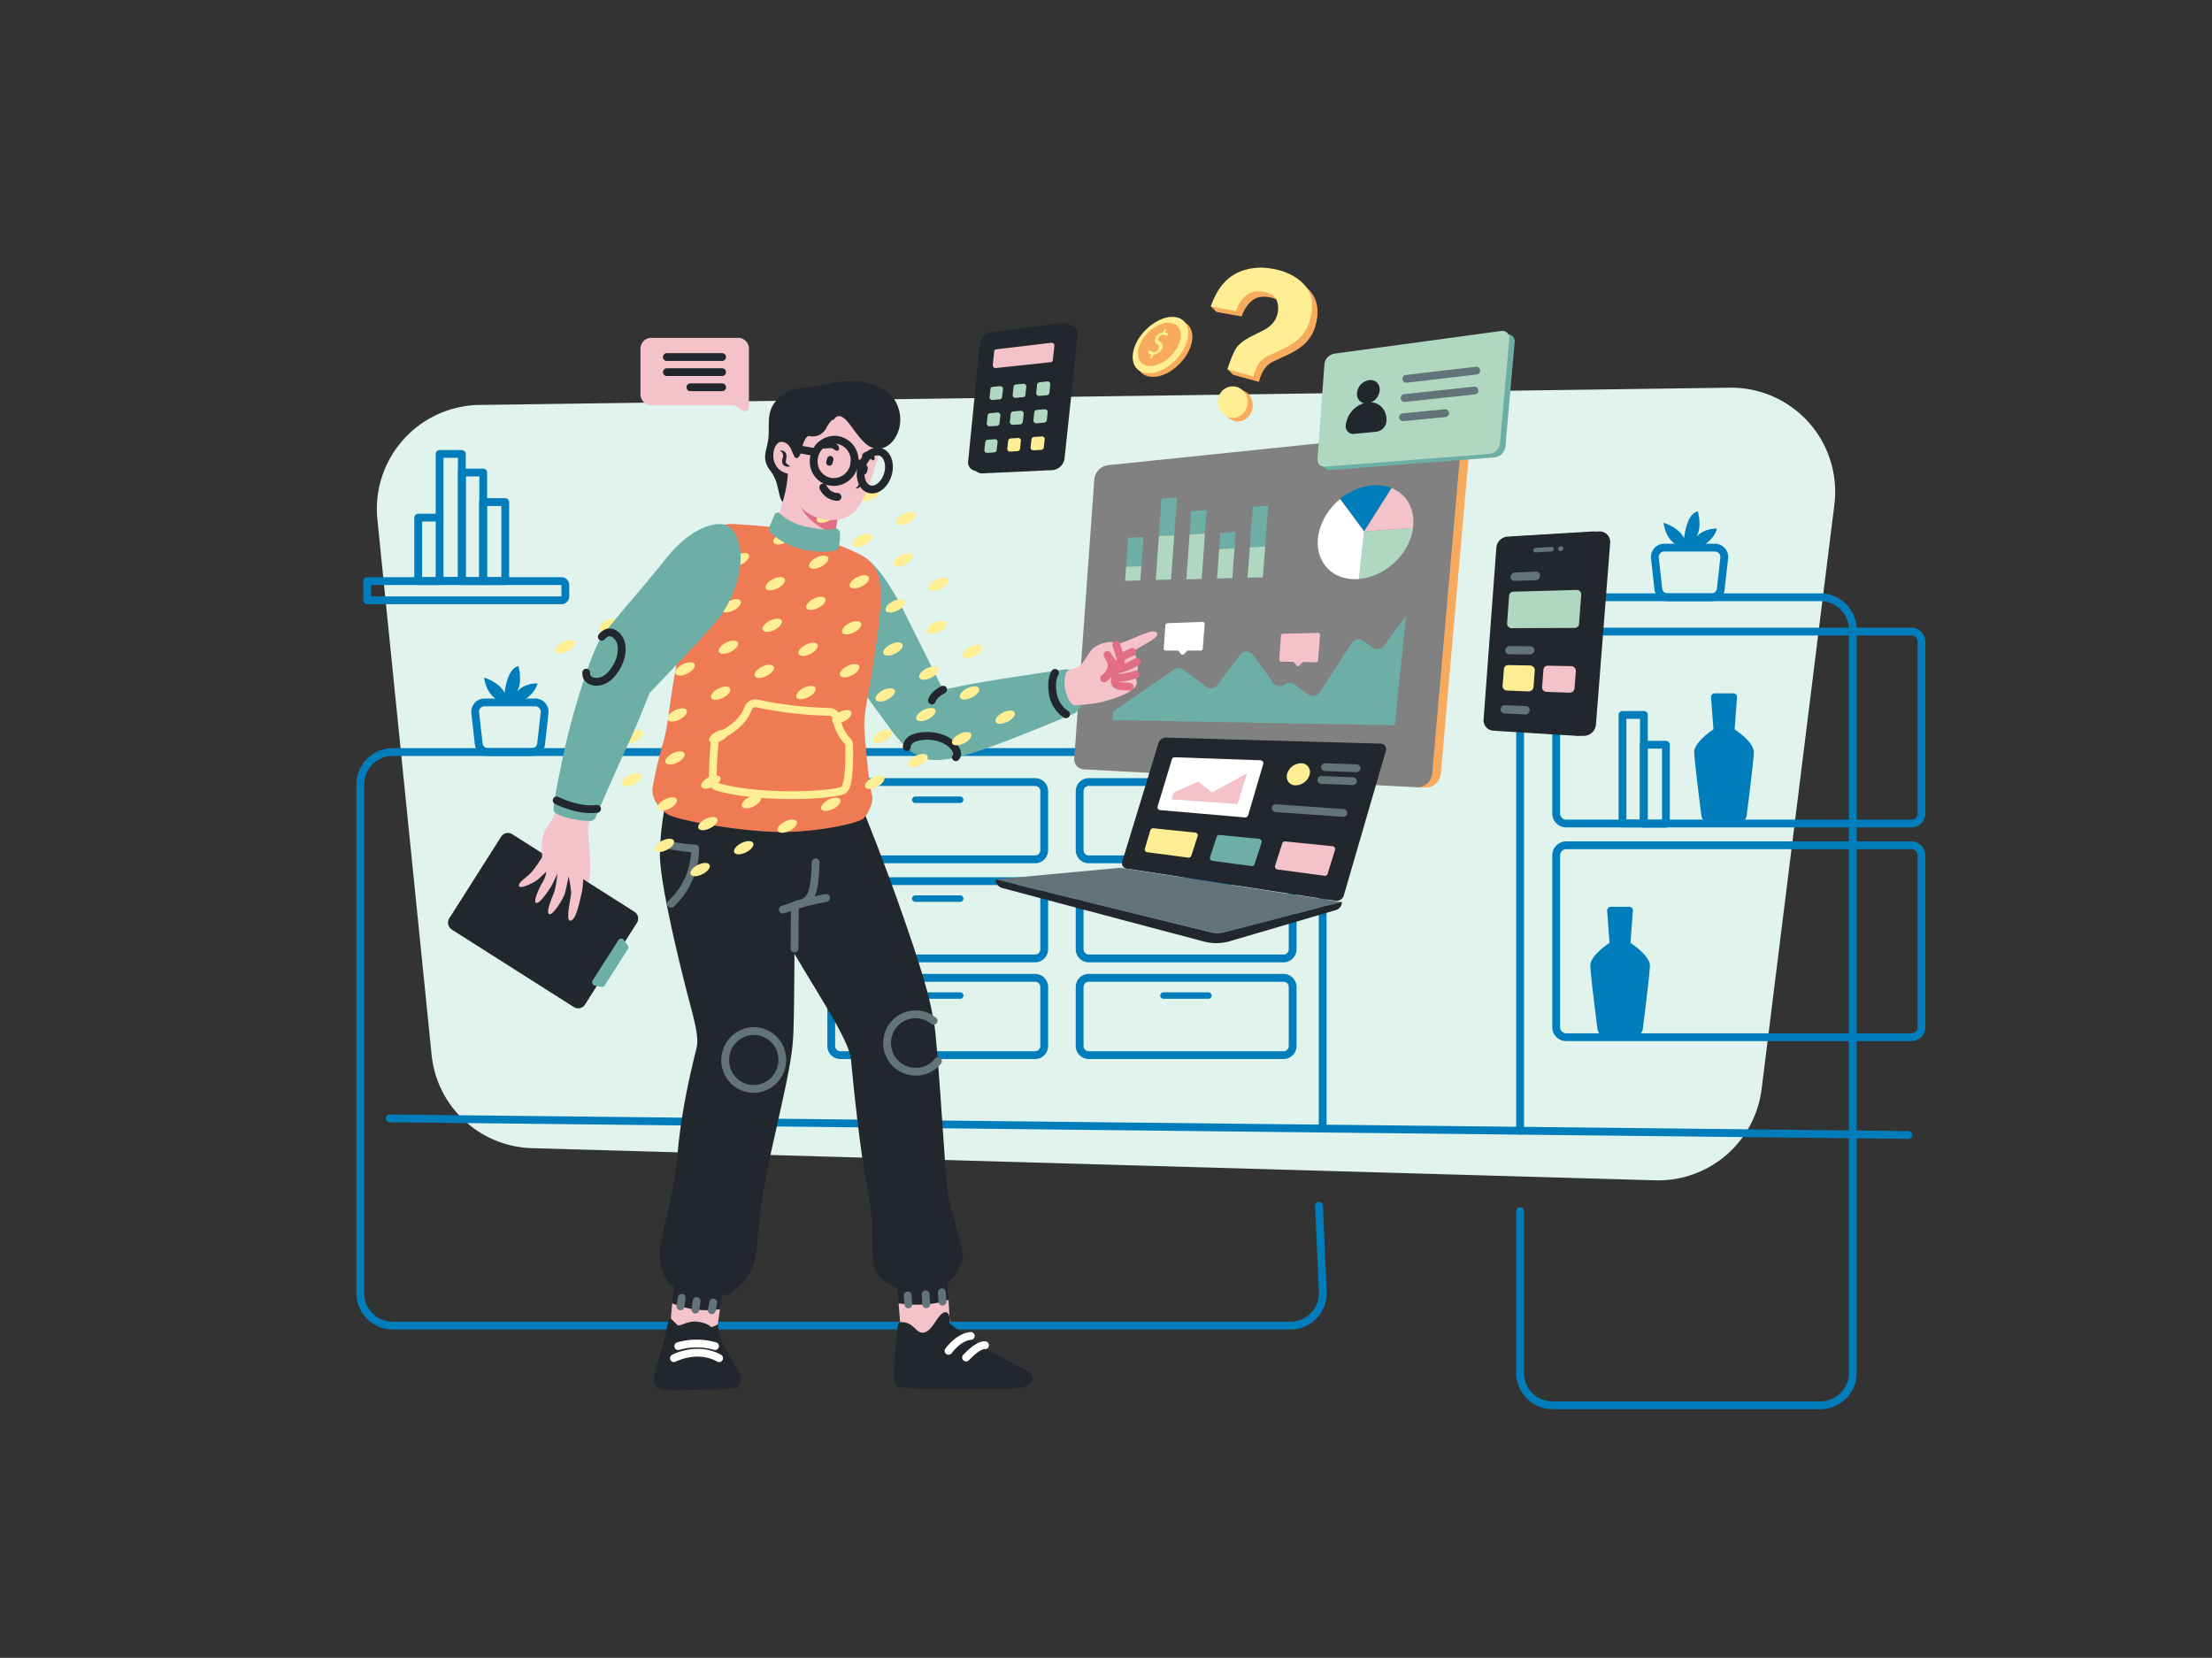 <svg width="511" height="383" fill="none" xmlns="http://www.w3.org/2000/svg">
  <rect width="100%" height="100%" fill="#333333" stroke="none"/>
  <path
    d="m382.402 272.688-259.493-7.431a23.998 23.998 0 0 1-15.681-6.419 23.97 23.97 0 0 1-7.523-15.175L87.179 119.986a24.012 24.012 0 0 1 5.968-18.386 24.04 24.04 0 0 1 17.586-8.045l288.835-3.99a24.073 24.073 0 0 1 18.239 7.992 24.04 24.04 0 0 1 5.964 18.988l-16.817 135.098a24.07 24.07 0 0 1-8.216 15.253 24.096 24.096 0 0 1-16.336 5.792Z"
    fill="#E0F3EC" />
  <path
    d="m304.704 278.572.898 20.198a7.484 7.484 0 0 1-7.485 7.48H90.722a7.487 7.487 0 0 1-7.485-7.48V181.227a7.48 7.48 0 0 1 7.485-7.481h207.345a7.482 7.482 0 0 1 7.485 7.481v79.492M351.163 261.217V145.47a7.478 7.478 0 0 1 7.485-7.481h61.879a7.478 7.478 0 0 1 7.485 7.481v171.701a7.478 7.478 0 0 1-7.485 7.481h-61.879a7.478 7.478 0 0 1-7.485-7.481v-37.352M129.696 138.687H84.834v-4.438h44.862a.89.89 0 0 1 .898.898v2.593a.873.873 0 0 1-.237.674.872.872 0 0 1-.661.273v0Z"
    stroke="#007DBA" stroke-width="1.8" stroke-linecap="round" stroke-linejoin="round" />
  <path
    d="M122.86 173.746h-10.131a2.152 2.152 0 0 1-2.145-1.895l-.799-7.181a2.155 2.155 0 0 1 1.266-2.205c.277-.124.577-.188.88-.189h11.727a2.164 2.164 0 0 1 2.146 2.394l-.799 7.181a2.116 2.116 0 0 1-2.145 1.895v0Z"
    stroke="#007DBA" stroke-width="1.8" stroke-linecap="round" stroke-linejoin="round" />
  <path
    d="M116.622 162.326s-3.993-.399-4.791-5.784c0 0 3.593 1.047 4.741 3.59 0 0 .499-5.685 3.194-6.234 0 0 1.197 4.239-.699 6.334 0 0 1.447-2.394 5.14-2.344a6.787 6.787 0 0 1-4.591 4.389"
    fill="#007DBA" />
  <path
    d="M395.376 137.99h-10.13a2.158 2.158 0 0 1-2.146-1.895l-.798-7.182a2.155 2.155 0 0 1 1.265-2.205c.277-.124.577-.188.881-.188h11.727a2.167 2.167 0 0 1 2.053 1.499c.093.288.125.593.093.894l-.799 7.182a2.156 2.156 0 0 1-2.146 1.895v0Z"
    stroke="#007DBA" stroke-width="1.8" stroke-linecap="round" stroke-linejoin="round" />
  <path
    d="M389.088 126.57s-3.992-.399-4.79-5.785c0 0 3.593 1.047 4.741 3.59 0 0 .499-5.685 3.193-6.233 0 0 1.198 4.239-.698 6.333 0 0 1.447-2.394 5.14-2.344a6.78 6.78 0 0 1-4.591 4.389"
    fill="#007DBA" />
  <path
    d="M296.52 198.531h-45.012a2.112 2.112 0 0 1-2.096-2.094v-13.665a2.107 2.107 0 0 1 2.096-2.094h45.012a2.111 2.111 0 0 1 2.096 2.094v13.665a2.111 2.111 0 0 1-2.096 2.094v0Z"
    stroke="#007DBA" stroke-width="1.8" stroke-linecap="round" stroke-linejoin="round" />
  <path
    d="M279.154 185.516h-10.38a.772.772 0 0 1-.749-.748.77.77 0 0 1 .749-.748h10.38a.766.766 0 0 1 .748.748.729.729 0 0 1-.214.533.743.743 0 0 1-.534.215Z"
    fill="#007DBA" />
  <path
    d="M296.52 221.422h-45.012a2.112 2.112 0 0 1-2.096-2.095v-13.664a2.111 2.111 0 0 1 2.096-2.095h45.012a2.111 2.111 0 0 1 2.096 2.095v13.664a2.108 2.108 0 0 1-2.096 2.095v0Z"
    stroke="#007DBA" stroke-width="1.8" stroke-linecap="round" stroke-linejoin="round" />
  <path
    d="M279.154 208.355h-10.38a.77.77 0 0 1-.749-.748.77.77 0 0 1 .749-.748h10.38a.767.767 0 0 1 .748.748.734.734 0 0 1-.748.748Z"
    fill="#007DBA" />
  <path
    d="M239.132 198.531H194.12a2.113 2.113 0 0 1-2.096-2.094v-13.665a2.107 2.107 0 0 1 2.096-2.094h45.012a2.113 2.113 0 0 1 2.096 2.094v13.665a2.109 2.109 0 0 1-2.096 2.094v0Z"
    stroke="#007DBA" stroke-width="1.8" stroke-linecap="round" stroke-linejoin="round" />
  <path
    d="M221.816 185.516h-10.38a.772.772 0 0 1-.748-.748.769.769 0 0 1 .748-.748h10.38a.769.769 0 0 1 .748.748.768.768 0 0 1-.748.748Z"
    fill="#007DBA" />
  <path
    d="M239.132 221.422H194.12a2.113 2.113 0 0 1-2.096-2.095v-13.664a2.111 2.111 0 0 1 2.096-2.095h45.012a2.113 2.113 0 0 1 2.096 2.095v13.664a2.111 2.111 0 0 1-2.096 2.095v0Z"
    stroke="#007DBA" stroke-width="1.8" stroke-linecap="round" stroke-linejoin="round" />
  <path
    d="M221.816 208.355h-10.38a.769.769 0 0 1-.748-.748.768.768 0 0 1 .748-.748h10.38a.772.772 0 0 1 .748.748.769.769 0 0 1-.748.748Z"
    fill="#007DBA" />
  <path
    d="M296.52 243.764h-45.012a2.112 2.112 0 0 1-2.096-2.095v-13.664a2.11 2.11 0 0 1 2.096-2.095h45.012a2.111 2.111 0 0 1 2.096 2.095v13.664a2.108 2.108 0 0 1-2.096 2.095v0Z"
    stroke="#007DBA" stroke-width="1.8" stroke-linecap="round" stroke-linejoin="round" />
  <path
    d="M279.154 230.747h-10.38a.767.767 0 0 1-.749-.748.767.767 0 0 1 .749-.748h10.38a.763.763 0 0 1 .523.225c.14.139.22.326.225.523a.734.734 0 0 1-.748.748Z"
    fill="#007DBA" />
  <path
    d="M239.132 243.764H194.12a2.113 2.113 0 0 1-2.096-2.095v-13.664a2.11 2.11 0 0 1 2.096-2.095h45.012a2.113 2.113 0 0 1 2.096 2.095v13.664a2.111 2.111 0 0 1-2.096 2.095v0Z"
    stroke="#007DBA" stroke-width="1.8" stroke-linecap="round" stroke-linejoin="round" />
  <path
    d="M221.816 230.747h-10.38a.767.767 0 0 1-.748-.748.766.766 0 0 1 .748-.748h10.38a.767.767 0 0 1 .748.748.766.766 0 0 1-.748.748Z"
    fill="#007DBA" />
  <path
    d="M441.586 190.253h-79.794a2.318 2.318 0 0 1-2.296-2.294v-39.746a2.322 2.322 0 0 1 2.296-2.294h79.794a2.318 2.318 0 0 1 2.295 2.294v39.746a2.25 2.25 0 0 1-.662 1.633 2.252 2.252 0 0 1-1.633.661v0ZM441.586 239.624h-79.794a2.318 2.318 0 0 1-2.296-2.294v-39.746a2.322 2.322 0 0 1 2.296-2.294h79.794a2.322 2.322 0 0 1 2.295 2.294v39.746a2.284 2.284 0 0 1-1.416 2.121 2.288 2.288 0 0 1-.879.173v0Z"
    stroke="#007DBA" stroke-width="1.8" stroke-linecap="round" stroke-linejoin="round" />
  <path d="M379.757 165.169h-4.941v25.084h4.941v-25.084Z" stroke="#007DBA" stroke-width="1.8" stroke-linecap="round"
    stroke-linejoin="round" />
  <path d="M384.847 172.051h-5.14v18.252h5.14v-18.252ZM111.631 109.165h-4.94v25.085h4.94v-25.085Z" stroke="#007DBA"
    stroke-width="1.8" stroke-linecap="round" stroke-linejoin="round" />
  <path
    d="M116.721 115.997h-5.139v18.252h5.139v-18.252ZM101.551 119.588h-4.94v14.662h4.94v-14.662ZM106.691 104.876h-5.14v29.323h5.14v-29.323Z"
    stroke="#007DBA" stroke-width="1.8" stroke-linecap="round" stroke-linejoin="round" />
  <path
    d="m376.663 217.831.549-7.431a.814.814 0 0 0-.507-.836.818.818 0 0 0-.342-.062h-4.241a.861.861 0 0 0-.617.268.845.845 0 0 0-.232.63l.549 7.431s-4.491 2.892-4.441 5.286c.05 1.845 1.148 10.672 1.647 14.562a2.154 2.154 0 0 0 2.146 1.895h6.187a2.154 2.154 0 0 0 2.146-1.895c.499-3.89 1.597-12.717 1.647-14.562 0-2.394-4.491-5.286-4.491-5.286ZM400.716 168.51l.549-7.43a.835.835 0 0 0-.222-.641.84.84 0 0 0-.285-.196.836.836 0 0 0-.342-.061h-4.291a.861.861 0 0 0-.617.267.849.849 0 0 0-.232.631l.549 7.43s-4.491 2.893-4.441 5.287c.05 1.845 1.148 10.672 1.647 14.562a2.156 2.156 0 0 0 2.146 1.895h6.187a2.156 2.156 0 0 0 2.146-1.895c.499-3.89 1.597-12.717 1.647-14.562.05-2.394-4.441-5.287-4.441-5.287Z"
    fill="#007DBA" />
  <path d="m90.024 258.375 350.813 3.84" stroke="#007DBA" stroke-width="1.8" stroke-linecap="round"
    stroke-linejoin="round" />
  <path
    d="M274.712 80.89c-1.946 4.138-6.437 6.881-9.581 6.034-2.744-.749-3.244-3.99-1.497-7.232 1.697-3.091 5.09-5.585 8.034-5.635 3.244-.1 4.841 2.893 3.044 6.832Z"
    fill="#F8AB5D" />
  <path
    d="M273.764 80.04c-1.946 4.14-6.437 6.883-9.581 6.035-2.745-.748-3.244-3.99-1.497-7.231 1.697-3.092 5.09-5.586 8.034-5.635 3.244-.1 4.841 2.892 3.044 6.832Z"
    fill="#FFEE93" />
  <path
    d="M272.167 79.842c-1.447 3.092-4.84 5.186-7.236 4.638-2.145-.499-2.644-2.992-1.297-5.536 1.297-2.443 4.042-4.388 6.288-4.388 2.545.05 3.643 2.344 2.245 5.286Z"
    fill="#F8AB5D" />
  <path
    d="m265.68 82.485.2-.35c.05-.149.05-.249-.05-.298a.884.884 0 0 1-.549-.35c-.05-.05-.05-.199.05-.349l.05-.05c.099-.149.299-.199.349-.1.173.184.4.307.649.35a1.18 1.18 0 0 0 1.247-.698.776.776 0 0 0-.299-1.097 1.019 1.019 0 0 1-.563-1.092c.025-.145.081-.283.164-.404a2.061 2.061 0 0 1 1.497-1.147c.099 0 .199-.1.299-.25l.2-.349a.373.373 0 0 1 .349-.25c.1 0 .15.1.1.25l-.15.3c-.05.149-.05.249.1.249.165.025.32.094.449.2.1.049.05.199-.05.348l-.05.05c-.1.15-.299.2-.349.1a.948.948 0 0 0-.599-.2 1.134 1.134 0 0 0-1.098.649c-.199.399-.05.648.399.997a1.133 1.133 0 0 1 .544.745 1.118 1.118 0 0 1-.194.9 2.225 2.225 0 0 1-1.697 1.248.369.369 0 0 0-.299.249l-.2.399a.431.431 0 0 1-.349.25c-.2 0-.25-.15-.15-.3Z"
    fill="#FFEE93" />
  <path
    d="m365.684 170.006-19.362-1.197a2.401 2.401 0 0 1-1.665-.827 2.415 2.415 0 0 1-.58-1.766l2.944-39.696a2.784 2.784 0 0 1 2.595-2.543l19.811-1.197a2.417 2.417 0 0 1 1.857.723 2.412 2.412 0 0 1 .688 1.87l-3.294 42.09a2.845 2.845 0 0 1-2.994 2.543Z"
    fill="#22272E" />
  <path
    d="m364.337 170.006-19.362-1.197a2.396 2.396 0 0 1-1.665-.827 2.415 2.415 0 0 1-.581-1.766l2.945-39.696a2.783 2.783 0 0 1 2.594-2.543l19.812-1.197a2.417 2.417 0 0 1 1.857.723 2.426 2.426 0 0 1 .688 1.87l-3.294 42.09a2.85 2.85 0 0 1-2.994 2.543Z"
    fill="#22272E" />
  <path
    d="m358.399 127.417-3.693.2a.482.482 0 0 1-.363-.136.469.469 0 0 1-.136-.363.553.553 0 0 1 .549-.548l3.693-.2a.479.479 0 0 1 .47.303.482.482 0 0 1 .029.196.554.554 0 0 1-.549.548ZM360.544 127.318h-.099a.482.482 0 0 1-.363-.136.469.469 0 0 1-.136-.363.687.687 0 0 1 .598-.598h.1a.46.46 0 0 1 .47.303.448.448 0 0 1 .029.195.693.693 0 0 1-.196.403.693.693 0 0 1-.403.196ZM354.756 134.05l-4.941.149a.847.847 0 0 1-.848-.947c.026-.256.14-.495.322-.676.181-.182.42-.296.676-.322l4.94-.199a.847.847 0 0 1 .849.947 1.078 1.078 0 0 1-.998 1.048ZM353.458 151.206l-4.89-.05a.909.909 0 0 1-.621-.298.9.9 0 0 1-.228-.65 1.072 1.072 0 0 1 .999-.947l4.89.05a.882.882 0 0 1 .346.078.882.882 0 0 1 .462.517.859.859 0 0 1 .04.352 1.021 1.021 0 0 1-.998.948ZM352.41 165.069l-4.89-.249a.91.91 0 0 1-.81-.637.896.896 0 0 1-.038-.36.934.934 0 0 1 .948-.898l4.89.199a.893.893 0 0 1 .646.311.885.885 0 0 1 .203.687.948.948 0 0 1-.949.947Z"
    fill="#63737A" />
  <path
    d="m363.788 145.071-14.571.05a1.039 1.039 0 0 1-.779-.341 1.038 1.038 0 0 1-.269-.806l.449-6.334a1.019 1.019 0 0 1 .998-.947l14.621-.399a1.039 1.039 0 0 1 .779.341 1.038 1.038 0 0 1 .269.806l-.499 6.633a.998.998 0 0 1-.998.997Z"
    fill="#B0D7C0" />
  <path
    d="m353.109 159.733-4.99-.2a1.015 1.015 0 0 1-.412-.1 1.02 1.02 0 0 1-.337-.256 1.04 1.04 0 0 1-.249-.791l.299-3.79a1.013 1.013 0 0 1 .327-.691 1.012 1.012 0 0 1 .721-.256l5.04.099a1.108 1.108 0 0 1 1.048 1.148l-.299 3.889a1.142 1.142 0 0 1-1.148.948Z"
    fill="#FFEE93" />
  <path
    d="m362.59 160.032-5.339-.2a1.015 1.015 0 0 1-.412-.1 1.028 1.028 0 0 1-.586-1.047l.299-3.939a1.008 1.008 0 0 1 .328-.691.998.998 0 0 1 .72-.257l5.39.1a1.105 1.105 0 0 1 1.048 1.147l-.3 4.039a1.127 1.127 0 0 1-1.148.948Z"
    fill="#F4C2C9" />
  <path
    d="m243.124 108.617-16.218.748a1.999 1.999 0 0 1-2.005-1.461 1.995 1.995 0 0 1-.041-.883l2.695-26.93a3.185 3.185 0 0 1 2.595-2.792l16.517-2.145c1.447-.2 2.445.848 2.296 2.294l-3.044 28.476a3.086 3.086 0 0 1-2.795 2.693Z"
    fill="#22272E" />
  <path
    d="m241.927 108.068-16.219.748a2.001 2.001 0 0 1-1.585-.682 1.99 1.99 0 0 1-.461-1.662l2.695-26.93a3.18 3.18 0 0 1 2.595-2.792l16.518-2.145c1.447-.199 2.445.848 2.295 2.294l-3.044 28.476a3.034 3.034 0 0 1-2.794 2.693Z"
    fill="#22272E" />
  <path
    d="m242.675 83.681-12.625 1.347a.632.632 0 0 1-.699-.698l.3-3.092a.586.586 0 0 1 .548-.549l12.676-1.496a.634.634 0 0 1 .698.698l-.349 3.242a.555.555 0 0 1-.549.549Z"
    fill="#F4C2C9" />
  <path
    d="m230.948 92.259-1.647.15a.637.637 0 0 1-.666-.42c-.032-.09-.043-.185-.032-.279l.199-1.795a.591.591 0 0 1 .549-.549l1.647-.15a.635.635 0 0 1 .699.699l-.2 1.795a.586.586 0 0 1-.549.549ZM241.877 91.312l-1.797.15a.634.634 0 0 1-.666-.42c-.032-.09-.043-.185-.032-.279l.199-1.895a.591.591 0 0 1 .549-.549l1.797-.2a.637.637 0 0 1 .666.42c.031.09.042.185.032.28l-.199 1.894a.64.64 0 0 1-.549.599ZM236.338 91.76l-1.697.15a.634.634 0 0 1-.699-.698l.2-1.845a.586.586 0 0 1 .549-.549l1.696-.15a.63.63 0 0 1 .667.42c.031.09.042.185.032.279l-.2 1.845a.55.55 0 0 1-.548.549ZM230.299 98.394l-1.646.1a.65.65 0 0 1-.659-.424.644.644 0 0 1-.04-.275l.2-1.795a.635.635 0 0 1 .598-.549l1.647-.15a.632.632 0 0 1 .699.699l-.2 1.795a.64.64 0 0 1-.599.599ZM241.228 97.645l-1.797.15a.655.655 0 0 1-.698-.698l.199-1.845a.642.642 0 0 1 .599-.549l1.797-.15a.637.637 0 0 1 .666.42c.032.09.043.184.032.279l-.199 1.895a.787.787 0 0 1-.599.498ZM235.689 98.044l-1.697.1a.654.654 0 0 1-.699-.699l.2-1.845a.641.641 0 0 1 .599-.548l1.697-.15a.634.634 0 0 1 .698.698l-.199 1.846a.743.743 0 0 1-.599.598ZM229.651 104.527l-1.597.1a.626.626 0 0 1-.489-.197.622.622 0 0 1-.16-.501l.2-1.796a.635.635 0 0 1 .598-.548l1.597-.1a.585.585 0 0 1 .5.186.59.59 0 0 1 .149.512l-.2 1.795a.598.598 0 0 1-.598.549Z"
    fill="#B0D7C0" />
  <path
    d="m240.529 103.928-1.796.1a.619.619 0 0 1-.649-.698l.2-1.845a.64.64 0 0 1 .599-.549l1.796-.099a.586.586 0 0 1 .5.186.588.588 0 0 1 .149.512l-.2 1.895a.64.64 0 0 1-.599.498ZM235.04 104.228l-1.697.1a.622.622 0 0 1-.624-.43.608.608 0 0 1-.024-.268l.199-1.796a.642.642 0 0 1 .599-.548l1.697-.1a.6.6 0 0 1 .5.186.598.598 0 0 1 .148.512l-.199 1.846a.646.646 0 0 1-.599.498Z"
    fill="#FFEE93" />
  <path
    d="m258.843 108.317 78.148-8.079a2.313 2.313 0 0 1 2.405 1.496c.119.318.167.659.14.998l-6.687 76.001a3.493 3.493 0 0 1-3.643 3.192l-75.902-4.089a2.333 2.333 0 0 1-2.195-2.444l4.591-63.783a3.571 3.571 0 0 1 3.143-3.292Z"
    fill="#F8AB5D" />
  <path
    d="m255.999 107.469 79.045-8.178a2.31 2.31 0 0 1 2.545 2.543l-6.737 76.849a3.456 3.456 0 0 1-3.692 3.192l-76.8-4.139a2.302 2.302 0 0 1-.892-.227 2.299 2.299 0 0 1-1.192-1.353 2.323 2.323 0 0 1-.112-.914l4.641-64.531a3.658 3.658 0 0 1 3.194-3.242Z"
    fill="#818181" />
  <path d="m264.183 124.026-3.593.2-.449 6.682 3.543-.099.499-6.783Z" fill="#6DAFA7" />
  <path d="m260.141 130.908-.25 3.292 3.543-.1.25-3.291-3.543.099Z" fill="#B0D7C0" />
  <path d="m271.918 114.95-3.593.25-.599 8.627 3.543-.15.649-8.727Z" fill="#6DAFA7" />
  <path d="M267.726 123.826 266.978 134l3.543-.1.748-10.223-3.543.149Z" fill="#B0D7C0" />
  <path d="m275.211 118.092-.399 5.386 3.543-.199.4-5.436-3.544.249Z" fill="#6DAFA7" />
  <path d="m274.812 123.478-.748 10.373 3.543-.1.748-10.473-3.543.2Z" fill="#B0D7C0" />
  <path d="m285.441 122.879-3.543.199-.249 3.79 3.543-.199.249-3.79Z" fill="#6DAFA7" />
  <path d="m281.649 126.868-.499 6.783 3.543-.1.499-6.882-3.543.199Z" fill="#B0D7C0" />
  <path d="m292.977 116.845-.449 5.685-.25 3.74-3.543.2.249-3.791.45-5.585 3.543-.249Z" fill="#6DAFA7" />
  <path d="m288.735 126.47-.549 6.982 3.543-.05.549-7.131-3.543.199Z" fill="#B0D7C0" />
  <path d="m321.471 112.756-6.338 10.024-5.539-7.531a13.654 13.654 0 0 1 7.585-3.141 9.855 9.855 0 0 1 4.292.648Z"
    fill="#007DBA" />
  <path d="m326.411 121.982-11.278.798 6.338-10.024c3.493 1.396 5.539 4.887 4.94 9.226Z" fill="#F4C2C9" />
  <path d="M326.411 121.981c0 .15-.05.3-.05.449-1.048 5.935-6.587 10.872-12.425 11.321l1.197-10.972 11.278-.798Z"
    fill="#B0D7C0" />
  <path
    d="m315.133 122.779-1.197 10.972a6.148 6.148 0 0 1-.949.05c-5.938 0-9.581-4.838-8.333-10.673a14.136 14.136 0 0 1 4.94-7.829l5.539 7.48Z"
    fill="#fff" />
  <path
    d="m324.814 142.278-2.595 25.284-65.222-1.197.1-1.944 14.122-9.725a1.797 1.797 0 0 1 2.146.05l5.29 3.89a1.858 1.858 0 0 0 1.38.341 1.85 1.85 0 0 0 1.215-.74l5.239-6.982a1.855 1.855 0 0 1 1.51-.741 1.855 1.855 0 0 1 1.484.791l4.641 6.433a1.868 1.868 0 0 0 1.238.762c.247.037.499.024.741-.038a1.87 1.87 0 0 0 .666-.325 1.879 1.879 0 0 1 2.196-.05l3.293 2.344a1.89 1.89 0 0 0 1.428.309 1.865 1.865 0 0 0 1.217-.808l7.386-11.37a1.865 1.865 0 0 1 1.962-.798c.245.053.477.155.683.299l2.145 1.546a1.845 1.845 0 0 0 2.063.095c.209-.128.39-.296.532-.494l5.14-6.932Z"
    fill="#6DAFA7" />
  <path
    d="M277.357 150.307h-2.844a.462.462 0 0 0-.349.15l-.649.648a.497.497 0 0 1-.699 0l-.499-.648a.454.454 0 0 0-.349-.15h-2.745a.385.385 0 0 1-.399-.448l.399-5.386a.539.539 0 0 1 .499-.499l8.134-.299a.45.45 0 0 1 .449.449l-.449 5.635a.496.496 0 0 1-.499.548Z"
    fill="#fff" />
  <path
    d="m304.005 153-2.844-.05a.449.449 0 0 0-.35.15l-.648.648a.456.456 0 0 1-.362.143.453.453 0 0 1-.337-.193l-.499-.648a.454.454 0 0 0-.349-.15l-2.695-.05c-.25 0-.399-.199-.399-.498l.399-5.436a.536.536 0 0 1 .449-.499l8.134-.199a.456.456 0 0 1 .449.498l-.449 5.785a.46.46 0 0 1-.303.47.466.466 0 0 1-.196.029Z"
    fill="#F4C2C9" />
  <path
    d="M167.323 296.875c-.2.648-.649 3.242-.998 5.635a20.84 20.84 0 0 1-11.029-1.346c.25-2.494.499-5.087.499-5.087 0-1.396 11.927-.399 11.528.798Z"
    fill="#22272E" />
  <path
    d="M166.325 302.461c-.3 2.094-.599 3.939-.599 3.939s-1.348 3.142-4.741 3.142-6.138-2.842-6.088-4.039c.05-.549.2-2.444.399-4.389a20.711 20.711 0 0 0 11.029 1.347Z"
    fill="#F4C2C9" />
  <path
    d="M154.947 304.555a21.088 21.088 0 0 0 1.547 1.546c.549.498 2.245-1.048 4.641-.748 2.395.299 3.143 1.246 3.143 1.246a4.252 4.252 0 0 0 1.547-.648c.046 1.247.299 2.477.749 3.641.749 1.944 4.541 7.63 4.541 8.727 0 1.097-.249 1.945-1.048 2.294-.798.349-6.088.399-10.529.498-4.442.1-7.885.35-8.384-1.396-.499-1.745 1.547-7.181 2.395-10.522.849-3.342.699-4.588 1.398-4.638Z"
    fill="#22272E" />
  <path d="M155.695 313.781s5.34-2.843 10.43 0M156.693 310.988a15.538 15.538 0 0 1 8.484 0" stroke="#fff"
    stroke-width="1.8" stroke-linecap="round" stroke-linejoin="round" />
  <path
    d="M219.121 300.316c-5.689 1.945-11.577.748-11.527.798-.2-2.793-.449-5.735-.449-5.735.748-1.746 11.477-2.544 11.577-1.796 0 .399.2 3.691.399 6.733Z"
    fill="#22272E" />
  <path
    d="M219.421 305.602s-.749 2.344-3.993 3.54c-3.243 1.197-7.385-2.044-7.435-2.992-.05-.399-.2-2.693-.399-5.037 0-.05 5.838 1.147 11.527-.798.15 2.743.3 5.287.3 5.287Z"
    fill="#F4C2C9" />
  <path
    d="M207.893 305.452c-.349 0-.599.499-.798 3.641-.2 3.142-1.198 10.074 0 11.121 1.197 1.047 25.101.748 27.845.548 2.745-.199 4.242-1.994 3.394-3.191-.849-1.197-6.737-3.391-11.927-6.882-5.19-3.491-6.437-4.239-7.036-5.087 0 0 .299-2.843-1.248-2.394-1.547.449-2.595 4.139-4.591 4.638-1.996.499-2.245-2.593-5.639-2.394Z"
    fill="#22272E" />
  <path d="M227.555 310.789s-1.348-.399-4.392 2.843M224.261 308.644s-2.395-.1-5.14 3.441" stroke="#fff"
    stroke-width="1.8" stroke-linecap="round" stroke-linejoin="round" />
  <path
    d="m157.192 301.812.3-1.995M160.636 302.56l.299-1.995M164.428 302.709l.35-1.795M209.839 301.363l-.149-2.094M213.981 301.314l-.149-2.294M217.724 300.715l-.15-2.145"
    stroke="#63737A" stroke-width="1.8" stroke-linecap="round" stroke-linejoin="round" />
  <path
    d="M153.849 185.216a61.871 61.871 0 0 0-1.397 11.969c-.15 6.832 5.19 28.226 7.136 35.458 1.946 7.231 1.547 8.378 1.247 9.774-.299 1.396-3.293 12.467-4.291 23.937-.998 11.471-4.591 20.696-4.192 24.237.549 4.788 2.595 6.184 3.443 6.733.848.548 7.835 2.792 12.576 1.695 0 0 5.04-3.191 5.988-7.68.948-4.488.399-9.924 3.643-24.586 3.243-14.661 4.74-20.696 5.19-26.53.249-3.491.299-13.465.349-21.095.05-5.187.05-9.326.1-9.725.149-.997 2.595.15 3.892-3.042.549-1.446.848-4.189.898-7.131.1-3.74-.149-7.83-.648-10.074-.799-4.139-33.136-8.328-33.934-3.94Z"
    fill="#22272E" />
  <path
    d="M222.315 291.489c-.848 2.095-2.395 4.488-3.793 5.037-1.397.549-7.685 1.396-10.878 1.097 0 0-5.34-1.546-5.889-5.585-.549-4.04.399-8.528-1.397-17.604-1.797-9.077-3.344-25.135-3.793-29.872-.449-4.738-10.23-18.851-14.821-27.379-4.591-8.528-9.531-24.137-5.439-27.777 4.092-3.641 18.713-5.286 23.055-2.344 0 0 5.04 12.268 10.08 26.93 4.641 13.464 5.589 18.003 6.238 21.892.042.354.109.704.2 1.048.199 1.197.449 4.288.798 8.278.798 10.124 1.747 25.833 2.146 29.423.549 4.987 4.341 14.762 3.493 16.856Z"
    fill="#22272E" />
  <path
    d="M180.846 210.151a63.05 63.05 0 0 1 9.981-2.693M180.578 246.202c.739-3.616-1.553-7.138-5.118-7.865-3.565-.727-7.054 1.615-7.793 5.232-.738 3.617 1.553 7.139 5.118 7.866 3.566.727 7.055-1.616 7.793-5.233ZM216.676 245.16a6.49 6.49 0 0 1-5.09 2.443 6.637 6.637 0 0 1-6.662-6.608 6.629 6.629 0 0 1 1.926-4.697 6.644 6.644 0 0 1 4.686-1.96 6.492 6.492 0 0 1 4.142 1.496M154.997 208.805a17.32 17.32 0 0 0 5.589-12.767 41.515 41.515 0 0 1-5.589-.698"
    stroke="#63737A" stroke-width="1.8" stroke-linecap="round" stroke-linejoin="round" />
  <path d="M183.541 219.128c.05-5.187.05-9.326.1-9.725.149-.997 2.595.15 3.892-3.042.549-1.446.848-4.189.898-7.132"
    stroke="#63737A" stroke-width="1.8" stroke-linecap="round" stroke-linejoin="round" />
  <path
    d="M198.262 128.115s4.092.2 10.679 13.365a5771.466 5771.466 0 0 1 8.933 17.904s4.341-1.048 11.427-2.195c7.086-1.147 17.067-2.593 17.067-2.593s2.695.05 3.842 3.89a6.056 6.056 0 0 1-1.197 5.685 2.25 2.25 0 0 1-.948.698c-3.044 1.297-20.81 8.777-26.848 10.074-6.637 1.396-9.881 1.197-15.769-6.882-5.889-8.079-10.529-14.363-12.675-17.604-2.146-3.391-3.693-21.843 5.489-22.342Z"
    fill="#6DAFA7" />
  <path d="M209.49 172.649s-.349-2.643 4.791-2.643c5.14 0 7.784 3.84 6.537 4.937M217.874 159.334s-2.146.997-2.595 2.493"
    stroke="#22272E" stroke-width="1.8" stroke-linecap="round" stroke-linejoin="round" />
  <path
    d="M246.617 154.996s2.196-.798 2.745-1.097c.549-.3 1.747-2.394 2.745-3.691.998-1.296 3.842-2.044 4.641-1.895a1.635 1.635 0 0 1 1.097.648s2.495-.897 4.192-1.595c1.697-.699 4.841-2.245 5.29-.998.249.748-1.697 1.845-3.044 2.593-1.647.948-2.745 1.646-2.745 1.646a2.09 2.09 0 0 1 .998 1.446c.2 1.048.749 2.195-.249 3.79-.3.449.848 1.696-.05 2.843-1.547 1.845-5.29 2.793-7.286 3.391-1.996.599-6.687.898-6.687.898s-1.497-.349-2.146-3.591c-.648-3.241.499-4.388.499-4.388Z"
    fill="#F4C2C9" />
  <path d="M257.845 148.961s.35.898.749 2.244c.399 1.347.699 2.394-.349 2.444-1.048.05-1.996-1.546-2.396-2.344"
    stroke="#E26E85" stroke-width="1.8" stroke-linecap="round" stroke-linejoin="round" />
  <path
    d="M256.548 152.452s1.148 2.294-1.497 4.289M261.588 150.606l-2.794 1.297M257.396 153.349s-.499.798 0 1.247c.499.449 3.244-.549 5.24-1.696"
    stroke="#E26E85" stroke-width="1.8" stroke-linecap="round" stroke-linejoin="round" />
  <path d="M257.845 154.696a1.033 1.033 0 0 0-.449 1.347c.4.897 2.545.548 4.891-.2" stroke="#E26E85" stroke-width="1.8"
    stroke-linecap="round" stroke-linejoin="round" />
  <path d="M258.295 156.591s-1.248.149-.599 1.396c.399.748 2.794.499 3.293.698" stroke="#E26E85" stroke-width="1.8"
    stroke-linecap="round" stroke-linejoin="round" />
  <path d="M243.723 155.444c-.399.699-.898 2.045-.549 4.439a6.934 6.934 0 0 0 3.094 5.136" stroke="#22272E"
    stroke-width="1.8" stroke-linecap="round" stroke-linejoin="round" />
  <path
    d="M182.094 109.863s-1.597 8.029-2.496 10.224c-.898 2.194 3.993 5.635 8.883 5.834 4.891.2 4.392-2.643 4.392-2.643l1.447-7.979c0 .05-10.48-7.281-12.226-5.436Z"
    fill="#F4C2C9" />
  <path d="M184.289 112.257c-.698 6.084 3.693 9.026 8.584 11.32v-.299l.798-4.239c-3.643-1.197-6.837-3.79-9.382-6.782Z"
    fill="#E26E85" />
  <path
    d="M161.135 125.971c1.097-3.241 5.289-5.186 8.683-4.887 3.493.299 10.18.399 16.617 2.394 10.979 3.391 13.623 5.386 14.272 5.984 3.643 3.491 3.294 8.677 1.198 22.99-1.347 9.425-2.495 11.819-2.196 16.457.3 4.638 1.148 12.866 1.697 14.562.549 1.696-.848 4.638-2.046 5.685-1.198 1.047-10.879 3.242-19.861 3.042-8.983-.199-23.105-2.643-25.351-4.139-2.245-1.496-3.842-4.089-3.343-6.333a99.89 99.89 0 0 1 2.395-10.174c1.397-4.737 1.497-10.921 3.693-20.845 1.697-7.331 1.946-17.954 4.242-24.736Z"
    fill="#EE7B54" />
  <path
    d="M201.549 115.274c1.208-.604 1.947-1.573 1.651-2.164-.296-.591-1.515-.581-2.722.023-1.208.604-1.947 1.573-1.651 2.164.296.591 1.515.581 2.722-.023ZM209.781 120.871c1.208-.604 1.947-1.573 1.651-2.164-.296-.591-1.515-.581-2.722.023-1.208.604-1.947 1.572-1.651 2.164.296.591 1.515.58 2.722-.023ZM191.47 120.323c1.208-.604 1.947-1.573 1.651-2.164-.296-.591-1.515-.581-2.723.023-1.207.604-1.947 1.573-1.651 2.164.296.591 1.515.581 2.723-.023ZM199.748 125.896c1.208-.604 1.947-1.573 1.651-2.164-.296-.591-1.515-.581-2.722.023-1.208.604-1.947 1.573-1.651 2.164.296.591 1.515.581 2.722-.023ZM209.132 130.437c1.208-.604 1.947-1.573 1.651-2.164-.296-.591-1.515-.581-2.722.023-1.208.604-1.947 1.573-1.651 2.164.296.591 1.515.581 2.722-.023ZM217.365 136.034c1.207-.604 1.946-1.573 1.65-2.164-.296-.591-1.515-.581-2.722.023-1.208.604-1.947 1.573-1.651 2.164.296.591 1.515.581 2.723-.023ZM199.058 135.484c1.207-.604 1.946-1.573 1.651-2.164-.296-.591-1.515-.581-2.723.023s-1.947 1.573-1.651 2.164c.296.591 1.515.581 2.723-.023ZM207.341 141.057c1.208-.604 1.947-1.572 1.651-2.164-.296-.591-1.515-.58-2.723.023-1.208.604-1.947 1.573-1.651 2.164.296.591 1.515.581 2.723-.023ZM181.446 125.347c1.208-.604 1.947-1.572 1.651-2.164-.296-.591-1.515-.58-2.722.023-1.208.604-1.947 1.573-1.651 2.164.296.591 1.515.581 2.722-.023ZM189.679 130.943c1.207-.604 1.946-1.573 1.65-2.164-.295-.591-1.514-.581-2.722.023s-1.947 1.573-1.651 2.164c.296.591 1.515.581 2.723-.023ZM171.349 130.35c1.208-.604 1.947-1.573 1.651-2.164-.296-.591-1.515-.581-2.723.023-1.207.604-1.946 1.573-1.65 2.164.296.591 1.515.581 2.722-.023ZM179.628 135.923c1.207-.604 1.946-1.572 1.65-2.163-.295-.592-1.514-.581-2.722.023-1.208.603-1.947 1.572-1.651 2.163.296.592 1.515.581 2.723-.023ZM189.007 140.464c1.207-.603 1.946-1.572 1.65-2.163-.295-.592-1.514-.581-2.722.023-1.208.603-1.947 1.572-1.651 2.163.296.592 1.515.581 2.723-.023ZM197.264 146.111c1.208-.604 1.947-1.573 1.651-2.164-.296-.591-1.515-.581-2.723.023s-1.947 1.573-1.651 2.164c.296.591 1.515.581 2.723-.023ZM178.935 145.518c1.207-.604 1.946-1.573 1.65-2.164-.295-.591-1.514-.581-2.722.023s-1.947 1.573-1.651 2.164c.296.591 1.515.581 2.723-.023ZM187.213 151.09c1.208-.604 1.947-1.572 1.651-2.163-.296-.592-1.515-.581-2.723.023-1.208.603-1.947 1.572-1.651 2.163.296.591 1.515.581 2.723-.023ZM216.922 145.996c1.208-.604 1.947-1.573 1.651-2.164-.296-.591-1.515-.581-2.722.023-1.208.604-1.947 1.572-1.651 2.164.296.591 1.515.58 2.722-.023ZM225.159 151.589c1.208-.603 1.947-1.572 1.651-2.163-.296-.592-1.515-.581-2.723.023-1.207.603-1.947 1.572-1.651 2.163.296.592 1.515.581 2.723-.023ZM206.825 150.999c1.208-.604 1.947-1.573 1.651-2.164-.296-.591-1.515-.581-2.723.023-1.207.604-1.946 1.572-1.65 2.164.295.591 1.514.58 2.722-.023ZM215.108 156.575c1.208-.604 1.947-1.573 1.651-2.164-.296-.591-1.515-.581-2.723.023-1.207.604-1.947 1.573-1.651 2.164.296.591 1.515.581 2.723-.023ZM224.51 161.157c1.208-.604 1.947-1.573 1.651-2.164-.296-.591-1.515-.581-2.723.023-1.207.604-1.947 1.573-1.651 2.164.296.591 1.515.581 2.723-.023ZM232.742 166.753c1.208-.603 1.947-1.572 1.651-2.163-.296-.591-1.515-.581-2.723.023-1.207.604-1.946 1.572-1.65 2.163.295.592 1.514.581 2.722-.023ZM214.413 166.16c1.207-.604 1.947-1.573 1.651-2.164-.296-.591-1.515-.581-2.723.023s-1.947 1.573-1.651 2.164c.296.591 1.515.581 2.723-.023ZM222.691 171.733c1.208-.604 1.947-1.573 1.651-2.164-.296-.591-1.515-.581-2.723.023-1.207.604-1.946 1.573-1.65 2.164.295.591 1.514.581 2.722-.023ZM196.797 156.023c1.207-.604 1.947-1.573 1.651-2.164-.296-.591-1.515-.581-2.723.023s-1.947 1.573-1.651 2.164c.296.591 1.515.581 2.723-.023ZM205.034 161.619c1.207-.604 1.947-1.573 1.651-2.164-.296-.591-1.515-.581-2.723.023s-1.947 1.573-1.651 2.164c.296.591 1.515.581 2.723-.023ZM186.722 161.072c1.208-.604 1.947-1.573 1.651-2.164-.296-.591-1.515-.581-2.722.023-1.208.604-1.947 1.573-1.651 2.164.296.591 1.515.581 2.722-.023ZM195.005 166.647c1.208-.604 1.947-1.573 1.651-2.164-.296-.591-1.515-.581-2.723.023-1.207.604-1.946 1.573-1.651 2.164.296.591 1.515.581 2.723-.023ZM204.385 171.186c1.207-.604 1.947-1.573 1.651-2.164-.296-.591-1.515-.581-2.723.023s-1.947 1.573-1.651 2.164c.296.591 1.515.581 2.723-.023ZM212.624 176.784c1.207-.604 1.946-1.573 1.65-2.164-.296-.591-1.515-.581-2.722.023-1.208.604-1.947 1.573-1.651 2.164.296.591 1.515.581 2.723-.023ZM202.588 181.805c1.208-.604 1.947-1.572 1.651-2.164-.296-.591-1.515-.58-2.723.023-1.207.604-1.946 1.573-1.65 2.164.296.591 1.515.581 2.722-.023ZM161.219 135.425c1.208-.604 1.947-1.572 1.651-2.163-.296-.592-1.515-.581-2.723.023-1.207.603-1.946 1.572-1.65 2.163.296.591 1.515.581 2.722-.023ZM169.458 141.024c1.208-.604 1.947-1.573 1.651-2.164-.296-.591-1.515-.581-2.723.023-1.207.604-1.946 1.573-1.651 2.164.296.591 1.515.581 2.723-.023ZM151.191 140.454c1.207-.604 1.947-1.573 1.651-2.164-.296-.591-1.515-.581-2.723.023s-1.947 1.572-1.651 2.164c.296.591 1.515.58 2.723-.023ZM159.43 146.054c1.208-.604 1.947-1.572 1.651-2.164-.296-.591-1.515-.58-2.723.023-1.207.604-1.947 1.573-1.651 2.164.296.591 1.515.581 2.723-.023ZM168.809 150.59c1.208-.604 1.947-1.572 1.651-2.163-.296-.592-1.515-.581-2.723.023-1.207.603-1.947 1.572-1.651 2.163.296.591 1.515.581 2.723-.023ZM177.087 156.168c1.208-.603 1.947-1.572 1.651-2.163-.296-.591-1.515-.581-2.722.023-1.208.604-1.947 1.572-1.651 2.163.296.592 1.515.581 2.722-.023ZM158.781 155.617c1.208-.604 1.947-1.573 1.651-2.164-.296-.591-1.515-.581-2.723.023-1.207.604-1.947 1.573-1.651 2.164.296.591 1.515.581 2.723-.023ZM167.013 161.213c1.208-.603 1.947-1.572 1.651-2.163-.296-.592-1.515-.581-2.723.023-1.207.603-1.946 1.572-1.65 2.163.295.592 1.514.581 2.722-.023ZM141.119 145.502c1.207-.603 1.947-1.572 1.651-2.163-.296-.591-1.515-.581-2.723.023s-1.947 1.572-1.651 2.163c.296.592 1.515.581 2.723-.023ZM149.399 151.074c1.208-.604 1.947-1.573 1.651-2.164-.296-.591-1.515-.581-2.723.023-1.207.604-1.946 1.573-1.65 2.164.295.591 1.514.581 2.722-.023ZM131.068 150.488c1.207-.604 1.946-1.573 1.651-2.164-.296-.591-1.515-.581-2.723.023s-1.947 1.573-1.651 2.164c.296.591 1.515.581 2.723-.023ZM139.327 156.127c1.208-.603 1.947-1.572 1.651-2.163-.296-.591-1.515-.581-2.723.023-1.207.604-1.946 1.572-1.651 2.163.296.592 1.515.581 2.723-.023ZM148.706 160.664c1.208-.604 1.947-1.573 1.651-2.164-.296-.591-1.515-.581-2.722.023-1.208.604-1.947 1.572-1.651 2.164.296.591 1.515.58 2.722-.023ZM156.985 166.242c1.207-.604 1.946-1.573 1.651-2.164-.296-.591-1.515-.581-2.723.023s-1.947 1.573-1.651 2.164c.296.591 1.515.581 2.723-.023ZM138.655 165.643c1.208-.604 1.947-1.573 1.651-2.164-.296-.591-1.515-.581-2.723.023-1.207.604-1.946 1.573-1.651 2.164.296.591 1.515.581 2.723-.023ZM146.887 171.245c1.208-.604 1.947-1.573 1.651-2.164-.296-.591-1.515-.581-2.722.023-1.208.604-1.947 1.572-1.651 2.164.296.591 1.515.58 2.722-.023ZM166.573 171.173c1.208-.604 1.947-1.572 1.651-2.163-.296-.592-1.515-.581-2.723.023-1.207.603-1.946 1.572-1.65 2.163.296.592 1.515.581 2.722-.023ZM192.465 186.888c1.208-.604 1.947-1.572 1.651-2.164-.296-.591-1.515-.58-2.723.023-1.208.604-1.947 1.573-1.651 2.164.296.591 1.515.581 2.723-.023ZM174.131 186.297c1.208-.603 1.947-1.572 1.651-2.163-.296-.592-1.515-.581-2.723.023-1.207.603-1.946 1.572-1.65 2.163.296.592 1.515.581 2.722-.023ZM182.391 191.937c1.207-.604 1.947-1.573 1.651-2.164-.296-.591-1.515-.581-2.723.023s-1.947 1.573-1.651 2.164c.296.591 1.515.581 2.723-.023ZM156.478 176.181c1.208-.604 1.947-1.572 1.651-2.164-.296-.591-1.515-.58-2.722.023-1.208.604-1.947 1.573-1.651 2.164.296.591 1.515.581 2.722-.023ZM164.754 181.75c1.208-.604 1.947-1.573 1.651-2.164-.296-.591-1.515-.581-2.722.023-1.208.604-1.947 1.572-1.651 2.164.296.591 1.515.58 2.722-.023ZM146.445 181.207c1.208-.604 1.947-1.573 1.651-2.164-.296-.591-1.515-.581-2.723.023-1.207.604-1.946 1.572-1.65 2.164.295.591 1.514.58 2.722-.023ZM154.677 186.803c1.208-.604 1.947-1.572 1.651-2.164-.296-.591-1.515-.58-2.722.023-1.208.604-1.947 1.573-1.651 2.164.296.591 1.515.581 2.722-.023ZM164.061 191.339c1.208-.603 1.947-1.572 1.651-2.163-.296-.592-1.515-.581-2.722.023-1.208.603-1.947 1.572-1.651 2.163.296.592 1.515.581 2.722-.023ZM172.34 196.917c1.207-.603 1.947-1.572 1.651-2.163-.296-.591-1.515-.581-2.723.023s-1.947 1.572-1.651 2.164c.296.591 1.515.58 2.723-.024ZM154.028 196.371c1.208-.604 1.947-1.573 1.651-2.164-.296-.591-1.515-.581-2.722.023-1.208.604-1.947 1.572-1.651 2.164.296.591 1.515.58 2.722-.023ZM162.27 201.964c1.208-.604 1.947-1.572 1.651-2.163-.296-.592-1.515-.581-2.723.023-1.208.603-1.947 1.572-1.651 2.163.296.592 1.515.581 2.723-.023Z"
    fill="#FFEE93" />
  <path
    d="M174.858 162.525a91.37 91.37 0 0 0 16.867 1.945 1.554 1.554 0 0 1 1.497 1.347 9.887 9.887 0 0 0 2.545 5.386 1.4 1.4 0 0 1 .399.997c.05 2.095.15 9.176-1.247 10.273-1.597 1.197-18.564 2.294-29.094-.648a1.594 1.594 0 0 1-1.197-1.496c.05-2.045.15-6.334.499-9.027a1.727 1.727 0 0 1 .948-1.246c1.647-.748 5.439-2.743 6.787-6.483a1.781 1.781 0 0 1 1.996-1.048v0Z"
    stroke="#FFEE93" stroke-width="1.8" stroke-linecap="round" stroke-linejoin="round" />
  <path
    d="M178.95 118.89a.78.78 0 0 1 .927-.43c.12.034.229.096.32.181.949.997 2.995 2.493 6.687 3.191 5.639 1.048 6.188.2 6.188.2s.898.299.998 1.047a13.41 13.41 0 0 1-.399 3.591c-.299.947-4.491 1.047-7.835.349a15.156 15.156 0 0 1-7.834-4.04 1.141 1.141 0 0 1-.25-1.296c.3-.748.799-1.845 1.198-2.793Z"
    fill="#6DAFA7" />
  <path
    d="M203.552 100.387a17.747 17.747 0 0 1-.998 6.284c-.998 2.593-2.645 9.824-5.889 12.168-3.244 2.344-10.33 1.895-13.424-4.139-3.094-6.034-2.096-12.368-.499-17.454 1.597-5.087 8.184-6.932 13.923-4.838 5.739 2.095 6.887 5.735 6.887 7.979Z"
    fill="#F4C2C9" />
  <path
    d="M182.593 103.879c.34.446.625.932.848 1.447.449 1.047 1.397.448 1.747-1.447.349-1.895 1.147-3.241 1.746-3.141a3.496 3.496 0 0 0 3.942-1.846c1.248-2.294 1.797-1.945 1.797-1.945s.998-2.393 3.593 1.048c2.595 3.441 4.242 6.134 7.336 5.585 3.094-.548 5.838-5.585 3.493-10.423-2.346-4.837-9.731-5.984-15.22-4.538-5.49 1.446-8.334.25-11.628 3.042-3.293 2.793-2.495 5.735-2.694 9.027-.2 3.291-1.897 5.036.349 7.979 2.245 2.942 1.647 5.685 2.894 7.331 0 0 1.348-4.339 1.198-7.481-.15-3.142.599-4.638.599-4.638Z"
    fill="#22272E" />
  <path
    d="M197.414 106.622a4.88 4.88 0 0 1-4.791 4.737 4.693 4.693 0 0 1-3.342-1.44 4.687 4.687 0 0 1-1.299-3.397 4.914 4.914 0 0 1 1.421-3.482 4.901 4.901 0 0 1 3.47-1.455 4.75 4.75 0 0 1 3.332 1.563 4.732 4.732 0 0 1 1.209 3.474v0ZM205.11 109.575c.694-2.38-.095-4.703-1.762-5.188-1.667-.485-3.581 1.051-4.274 3.431-.694 2.38.095 4.702 1.762 5.188 1.667.485 3.581-1.051 4.274-3.431Z"
    stroke="#22272E" stroke-width="1.8" stroke-linecap="round" stroke-linejoin="round" />
  <path d="M199.16 107.669s-.05-.997-1.796-.449M188.381 104.477l-5.788-1.047" stroke="#22272E" stroke-width="1.8"
    stroke-linecap="round" stroke-linejoin="round" />
  <path d="M183.092 104.776s-.449-2.643-2.595-2.693c-2.146-.05-3.443 6.533 1.896 7.431" fill="#F4C2C9" />
  <path
    d="M180.147 104.128a1.268 1.268 0 0 1 1.348.499c.142.259.211.552.199.848 0 .149-.049.249-.049.399 0 .149-.05.199-.05.299a1.86 1.86 0 0 0-.05.499.418.418 0 0 0 .1.349c.268.291.59.528.948.698a1.681 1.681 0 0 1-1.447-.15 1.181 1.181 0 0 1-.45-.748 2.086 2.086 0 0 1 .05-.798c.05-.099.05-.249.1-.349.05-.099.05-.149.05-.249a.55.55 0 0 0 0-.399 1.416 1.416 0 0 0-.749-.898ZM198.462 106.871c.034.563.151 1.118.349 1.646.086.231.204.449.349.648.21.247.363.536.449.848a2.342 2.342 0 0 1-.399 1.945 2.184 2.184 0 0 1-.698.648c-.264.18-.58.268-.899.249.442-.324.773-.777.948-1.296.195-.421.247-.893.15-1.347a2.854 2.854 0 0 0-.349-.648 3.01 3.01 0 0 1-.3-.947 3.466 3.466 0 0 1 .4-1.746Z"
    fill="#22272E" />
  <path d="M193.471 114.801a3.777 3.777 0 0 1-3.293-2.195" stroke="#22272E" stroke-width="1.8" stroke-linecap="round"
    stroke-linejoin="round" />
  <path
    d="M191.425 107.569a.735.735 0 0 1-.46-.335.746.746 0 0 1-.089-.563l.2-.748a.74.74 0 0 1 .608-.561.745.745 0 0 1 .839.91l-.199.748a.757.757 0 0 1-.336.461.739.739 0 0 1-.563.088ZM199.36 109.614a.757.757 0 0 1-.461-.335.743.743 0 0 1-.088-.563l.2-.748a.738.738 0 0 1 .608-.561.746.746 0 0 1 .839.91l-.2.748a.74.74 0 0 1-.608.561.746.746 0 0 1-.29-.012ZM193.422 104.128c-.549.099-.799-.649-1.597-.599-1.248.05-1.947.299-2.046-.249-.05-.399.898-1.147 2.096-1.197 1.746 0 2.545 1.895 1.547 2.045ZM199.36 105.624c.349.3.848-.249 1.347.1.749.449.998.848 1.248.499.249-.349 0-1.197-.699-1.646-1.148-.798-2.645.499-1.896 1.047Z"
    fill="#22272E" />
  <path
    d="M136.483 189.006a7.273 7.273 0 0 0-.649 2.245c0 .847.699 8.677.499 10.223-.199 1.546-.698 4.588-.998 5.037-.299.449-2.096-.948-2.146-5.635-.049-4.688-1.646-11.121-.299-11.87 1.347-.748 3.194-.598 3.593 0Z"
    fill="#F4C2C9" />
  <path
    d="m103.797 212.146 11.976-18.851a1.865 1.865 0 0 1 2.595-.549l28.195 17.904a1.842 1.842 0 0 1 .82 1.181 1.865 1.865 0 0 1-.271 1.412l-11.976 18.851a1.855 1.855 0 0 1-1.183.819 1.865 1.865 0 0 1-1.412-.271l-28.195-17.903a1.902 1.902 0 0 1-.549-2.593Z"
    fill="#22272E" />
  <path
    d="m136.882 226.559 5.988-9.376a.73.73 0 0 1 .586-.343.733.733 0 0 1 .612.293l.948 1.247a.745.745 0 0 1 .05.848l-5.389 8.478a.65.65 0 0 1-.749.299l-1.547-.299a.793.793 0 0 1-.315-.167.787.787 0 0 1-.277-.637.778.778 0 0 1 .093-.343Z"
    fill="#6DAFA7" />
  <path
    d="M135.136 188.508s-.3 8.678-.35 10.523c-.05 1.845.05 5.485-.399 7.231-.449 1.745-1.198 6.134-2.545 6.433-1.347.299.1-5.386.1-6.483-.11-1.26-.31-2.51-.599-3.74 0 0-.499 2.743-.848 3.939-.35 1.197-2.645 4.938-3.543 4.788-.899-.15.199-2.942.898-4.638.649-1.546.898-4.787.898-4.787-.389.99-.839 1.956-1.347 2.892-.599.997-2.645 4.089-3.493 3.94-.849-.15.548-3.292 1.397-4.738a6.04 6.04 0 0 0 .898-2.493s-1.347 1.346-2.196 1.994c-.848.649-3.842 2.095-4.092 1.347-.249-.748 1.098-1.546 2.346-2.693 1.247-1.147 2.595-3.441 2.894-3.84.3-.399-.549-3.89.799-6.234 1.347-2.344 2.145-3.291 2.495-4.887.349-1.596 6.537.299 6.687 1.446Z"
    fill="#F4C2C9" />
  <path
    d="M166.324 121.084s-5.688-.548-12.525 8.029c-6.837 8.578-13.573 15.759-15.47 19.15-1.896 3.391-6.088 16.108-8.184 26.132-2.096 10.024-2.295 11.819-2.245 12.916.05.998 5.09 2.394 8.383 2.344a1.42 1.42 0 0 0 1.348-.898c1.297-3.042 5.838-13.414 7.635-17.205 2.096-4.438 4.541-11.021 4.84-11.47.3-.448 13.923-14.312 16.468-17.953 2.545-3.64 4.99-9.525 4.441-14.711-.599-5.636-3.493-6.384-4.691-6.334Z"
    fill="#6DAFA7" />
  <path
    d="M139.028 147.116s1.547-2.145 3.493-.2c2.046 2.045 1.148 6.483-1.697 9.276-2.345 2.294-5.688 1.346-5.389-.798M128.598 184.917c1.348.648 5.39 2.444 9.332 1.945"
    stroke="#22272E" stroke-width="1.8" stroke-linecap="round" stroke-linejoin="round" />
  <path
    d="m259.243 199.08 8.383-27.428a1.826 1.826 0 0 1 1.747-1.247l49.603 1.397a1.258 1.258 0 0 1 1.223 1.025c.035.19.026.385-.026.571l-9.731 33.462a1.753 1.753 0 0 1-1.946 1.247l-48.156-7.431a1.226 1.226 0 0 1-.942-.528 1.218 1.218 0 0 1-.155-1.068Z"
    fill="#22272E" />
  <path d="m258.794 200.477-28.844 2.693 49.453 12.168c1.196.3 2.447.3 3.643 0l26.848-6.932-51.1-7.929Z"
    fill="#63737A" />
  <path
    d="M279.453 215.338 230 203.17a2.076 2.076 0 0 0 1.547 1.995l46.609 12.367c1.967.516 4.039.482 5.988-.099l24.452-7.182a1.924 1.924 0 0 0 1.397-1.895l-26.847 6.932a7.148 7.148 0 0 1-3.693.05Z"
    fill="#22272E" />
  <path
    d="m291.829 176.489-3.493 11.869a.746.746 0 0 1-.699.499l-19.612-1.696a.67.67 0 0 1-.598-.847l3.293-10.872a.691.691 0 0 1 .649-.499l19.811.699a.69.69 0 0 1 .649.847Z"
    fill="#fff" />
  <path d="m288.086 178.634-2.196 7.131-15.27-1.097.549-1.596 5.639-2.493 3.194 2.493 8.084-4.438Z" fill="#F4C2C9" />
  <path
    d="m276.659 193.196-1.448 4.488a.673.673 0 0 1-.748.449l-9.432-1.247a.644.644 0 0 1-.549-.848l1.248-4.189a.749.749 0 0 1 .699-.498l9.631.997a.628.628 0 0 1 .53.261.626.626 0 0 1 .069.587Z"
    fill="#FFEE93" />
  <path
    d="m291.43 194.692-1.597 4.937a.675.675 0 0 1-.749.449l-8.982-1.197a.677.677 0 0 1-.586-.601.668.668 0 0 1 .037-.297l1.497-4.638a.65.65 0 0 1 .699-.448l9.082.897a.682.682 0 0 1 .524.299.672.672 0 0 1 .075.599Z"
    fill="#6DAFA7" />
  <path
    d="m308.396 196.387-1.696 5.486a.671.671 0 0 1-.749.449l-10.829-1.446a.678.678 0 0 1-.586-.601.683.683 0 0 1 .037-.297l1.647-5.137a.654.654 0 0 1 .699-.448l10.829 1.097a.69.69 0 0 1 .648.897Z"
    fill="#F4C2C9" />
  <path
    d="M302.558 178.883a3.417 3.417 0 0 1-3.393 2.543c-1.448-.1-2.196-1.346-1.797-2.743a3.42 3.42 0 0 1 3.144-2.343 2.033 2.033 0 0 1 2.068 1.604c.066.31.059.632-.022.939Z"
    fill="#FFEE93" />
  <path d="m306.101 177.237 7.286.25M294.723 186.713l15.62 1.097M305.253 180.18l7.285.299" stroke="#63737A"
    stroke-width="1.8" stroke-linecap="round" stroke-linejoin="round" />
  <path
    d="m345.224 105.674-37.925 2.943a1.613 1.613 0 0 1-.667-.099 1.611 1.611 0 0 1-.566-.365 1.59 1.59 0 0 1-.464-1.232l1.597-21.893a2.763 2.763 0 0 1 2.395-2.543l38.525-5.236a1.6 1.6 0 0 1 1.796 1.695l-2.146 24.237a2.818 2.818 0 0 1-2.545 2.493Z"
    fill="#6DAFA7" />
  <path
    d="m343.977 104.877-37.926 2.942a1.59 1.59 0 0 1-1.232-.464 1.598 1.598 0 0 1-.465-1.232l1.597-21.892a2.762 2.762 0 0 1 2.396-2.543l38.524-5.237a1.605 1.605 0 0 1 1.69 1.004c.086.22.122.456.107.691l-2.146 24.237a2.727 2.727 0 0 1-2.545 2.494Z"
    fill="#B0D7C0" />
  <path
    d="M318.726 90.214a3.342 3.342 0 0 1-2.844 2.992 2.138 2.138 0 0 1-2.3-1.43 2.131 2.131 0 0 1-.095-.963 3.293 3.293 0 0 1 2.794-2.992c1.497-.2 2.545.897 2.445 2.393Z"
    fill="#22272E" />
  <path
    d="m317.978 99.74-5.19.498a1.723 1.723 0 0 1-1.824-1.173 1.71 1.71 0 0 1-.072-.772 5.984 5.984 0 0 1 5.04-5.336c2.595-.299 4.591 1.696 4.341 4.439a2.65 2.65 0 0 1-2.295 2.344Z"
    fill="#22272E" />
  <path d="m324.864 87.521 16.169-1.895M324.465 91.96l16.168-1.745M324.116 96.399l9.731-.948" stroke="#63737A"
    stroke-width="1.8" stroke-linecap="round" stroke-linejoin="round" />
  <path
    d="M302.209 66.775c-1.947-1.945-4.691-3.092-8.085-3.49a12.086 12.086 0 0 0-6.637.897c-2.395 1.047-4.191 2.893-5.539 5.586l-2.245.947L281 72.062l5.839 1.047a8.204 8.204 0 0 1 2.046-3.341c.998-.998 2.345-1.397 4.042-1.147 1.696.249 2.844.897 3.293 1.945a4.801 4.801 0 0 1 .15 3.34 5.618 5.618 0 0 1-1.697 2.644 6.62 6.62 0 0 1-1.696 1.097l-1.996.997c-1.947.948-3.244 1.846-3.893 2.743a14.62 14.62 0 0 0-1.547 3.192l-1.996.648 1.298 1.347 5.988 1.645c.231-.962.6-1.886 1.098-2.742a5.485 5.485 0 0 1 2.495-2.095l2.046-.948c1.6-.67 3.11-1.542 4.491-2.593a9.276 9.276 0 0 0 3.044-5.037c.848-3.291.25-5.984-1.796-8.029ZM286.938 90.165l-.199-.05a3.346 3.346 0 0 0-4.092 2.493 3.628 3.628 0 0 0 2.146 4.489l.199.1c1.797.598 3.693-.5 4.242-2.494.549-1.995-.499-4.04-2.296-4.538Z"
    fill="#F8AB5D" />
  <path
    d="M286.24 62.836a13.072 13.072 0 0 1 6.637-.898c3.393.4 6.088 1.546 8.084 3.491 1.996 1.945 2.645 4.738 1.747 8.129a9.479 9.479 0 0 1-3.044 5.037c-.849.748-2.346 1.596-4.492 2.593l-2.046.948a5.494 5.494 0 0 0-2.495 2.094c-.466.87-.835 1.79-1.098 2.743l-5.988-1.646c.848-2.593 1.547-4.289 2.246-5.186.698-.898 1.946-1.796 3.892-2.743l1.996-.998a7.1 7.1 0 0 0 1.697-1.097 5.06 5.06 0 0 0 1.697-2.643 5.424 5.424 0 0 0-.15-3.341c-.399-1.047-1.547-1.695-3.294-1.945-1.746-.25-3.044.15-4.042 1.147a7.614 7.614 0 0 0-2.046 3.341l-5.838-1.047c1.397-4.04 3.493-6.633 6.537-7.979Zm-.649 26.53.2.05a3.62 3.62 0 0 1 2.295 4.489c-.549 1.995-2.495 3.092-4.241 2.493l-.2-.1a3.634 3.634 0 0 1-2.146-4.488 3.372 3.372 0 0 1 4.092-2.443Z"
    fill="#FFEE93" />
  <path
    d="M150.456 93.605h19.162l1.946 1.247a.941.941 0 0 0 1.32-.315.939.939 0 0 0 .127-.483V80.54a2.492 2.492 0 0 0-2.495-2.493h-20.06a2.497 2.497 0 0 0-2.496 2.493v10.573a2.492 2.492 0 0 0 2.496 2.493Z"
    fill="#F4C2C9" />
  <path d="M166.824 82.484h-12.775M166.824 85.976h-12.775M166.824 89.467h-7.336" stroke="#22272E" stroke-width="1.8"
    stroke-linecap="round" stroke-linejoin="round" />
</svg>